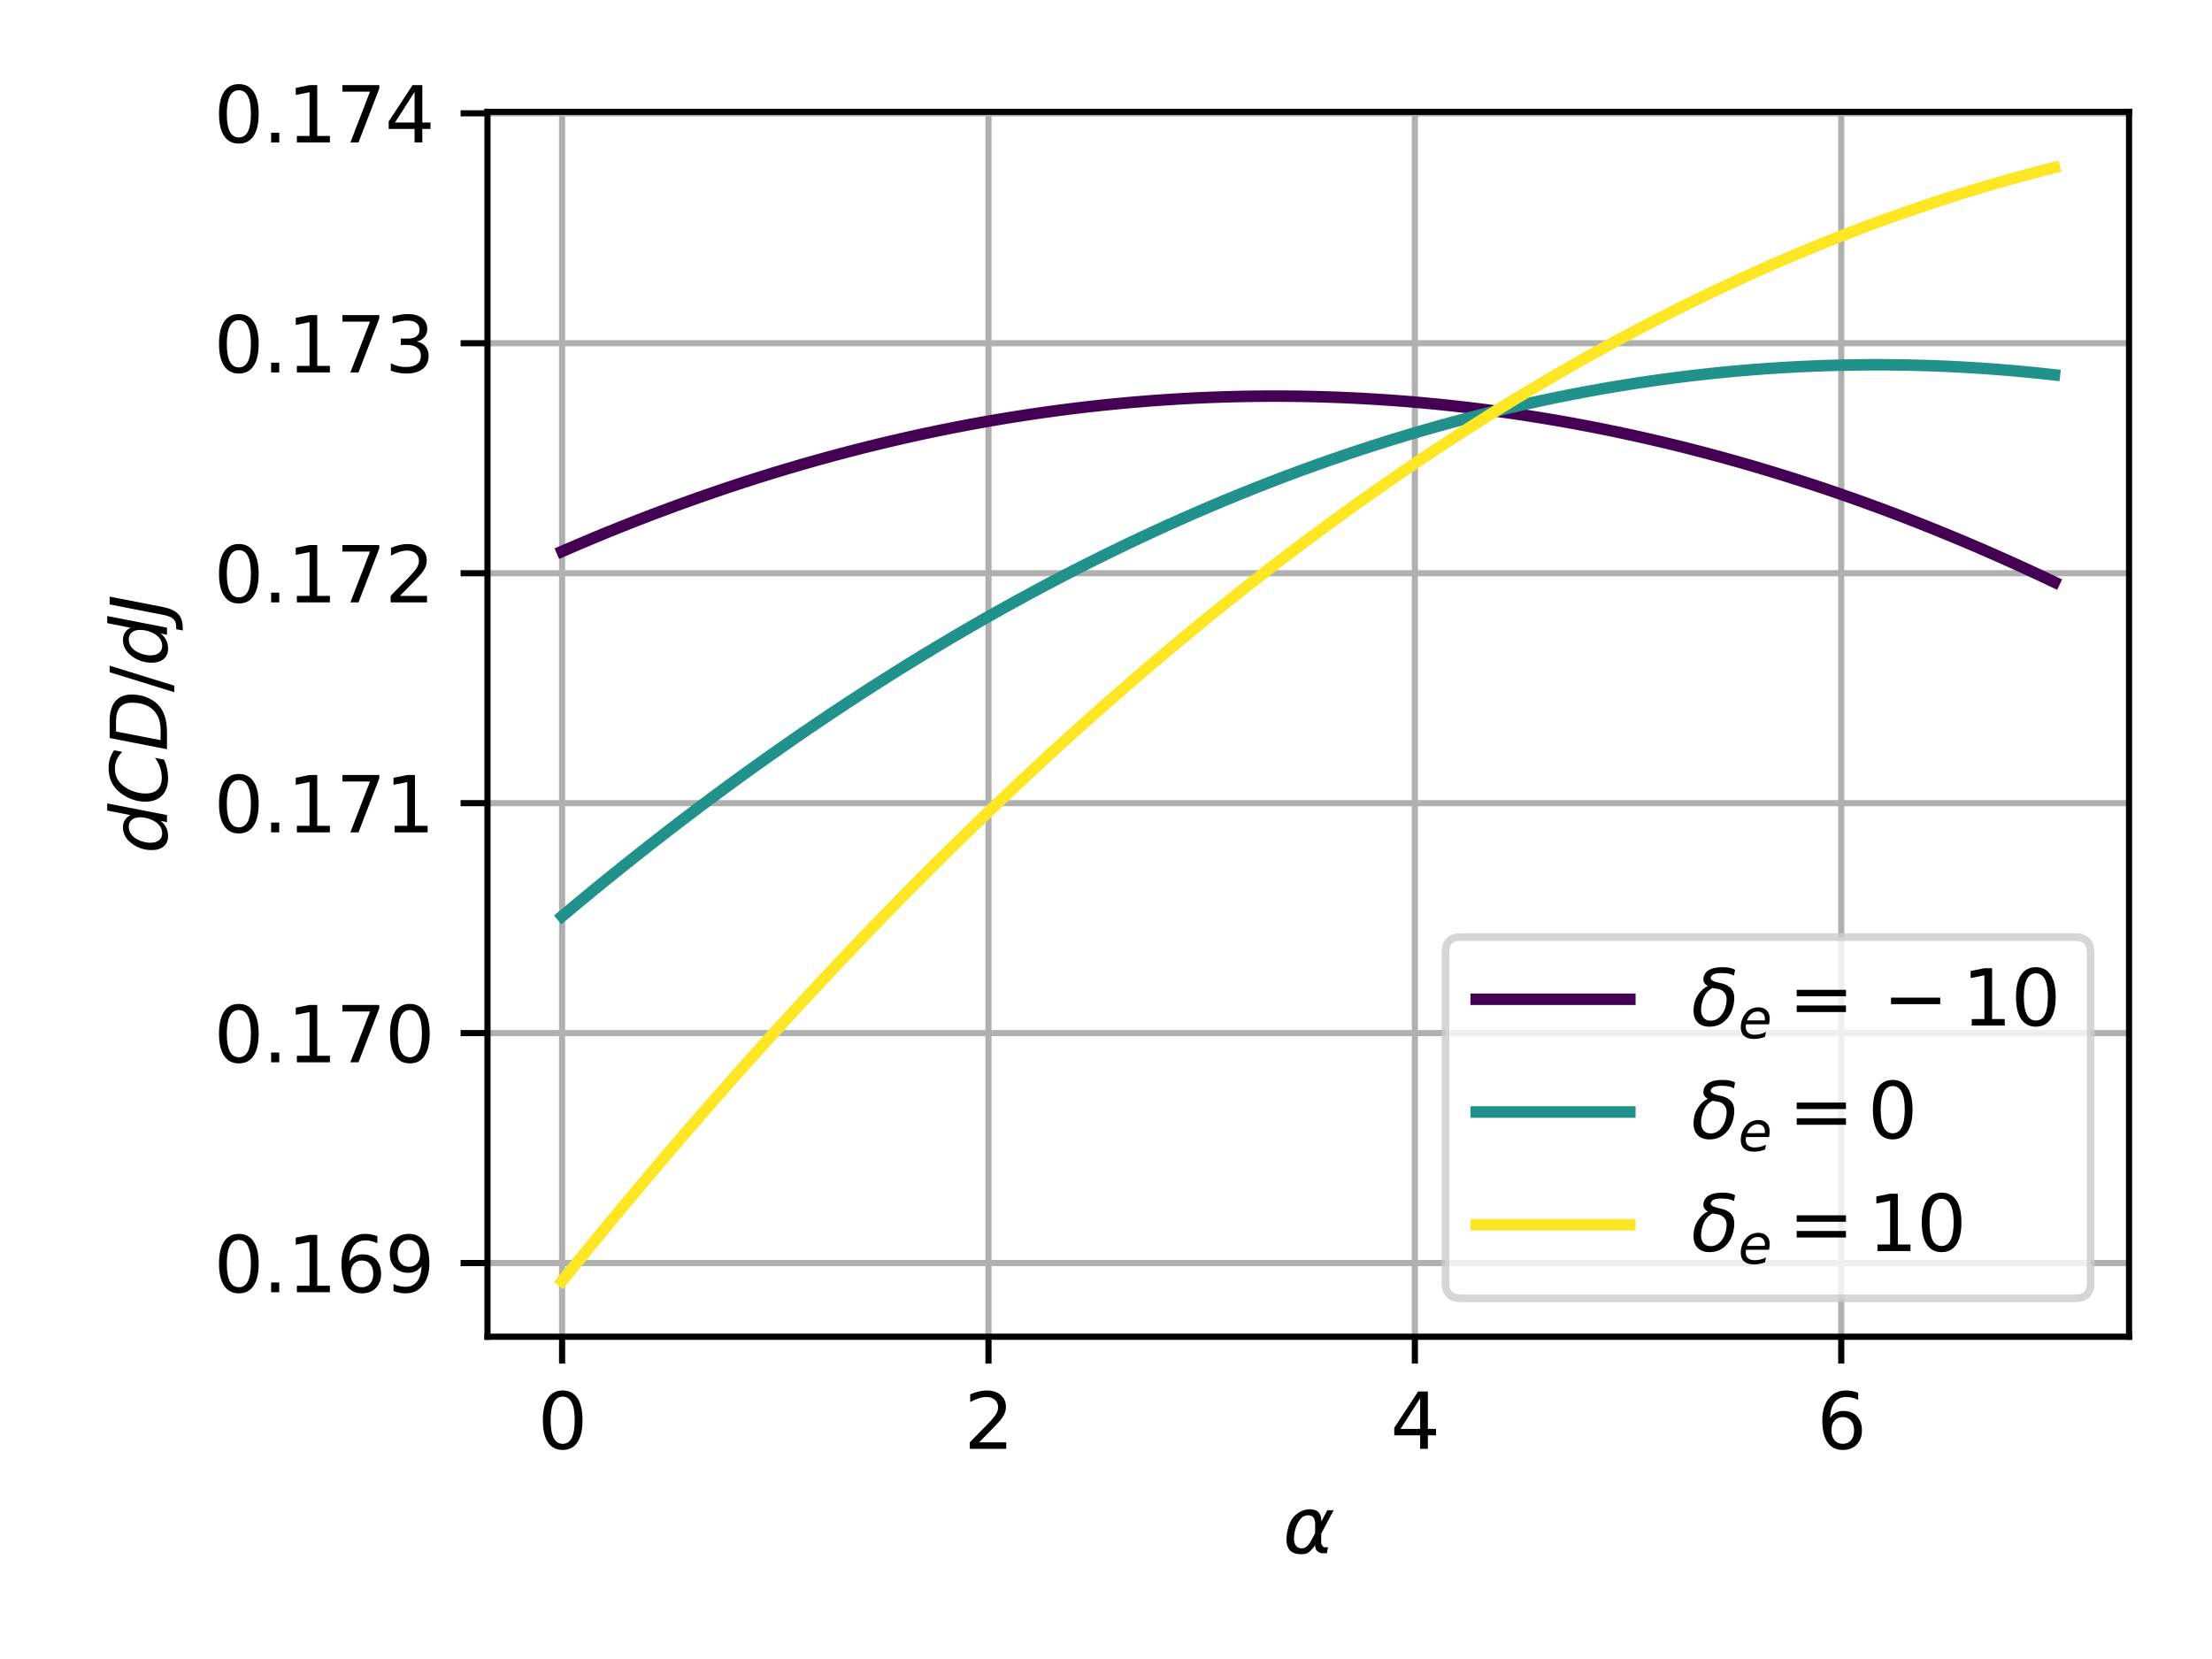 <?xml version="1.0" encoding="utf-8" standalone="no"?>
<!DOCTYPE svg PUBLIC "-//W3C//DTD SVG 1.1//EN"
  "http://www.w3.org/Graphics/SVG/1.1/DTD/svg11.dtd">
<svg xmlns:xlink="http://www.w3.org/1999/xlink" width="288pt" height="216pt" viewBox="0 0 288 216" xmlns="http://www.w3.org/2000/svg" version="1.1">
 <defs>
  <style type="text/css">*{stroke-linejoin: round; stroke-linecap: butt}</style>
 </defs>
 <g id="figure_1">
  <g id="patch_1">
   <path d="M 0 216 
L 288 216 
L 288 0 
L 0 0 
z
" style="fill: #ffffff"/>
  </g>
  <g id="axes_1">
   <g id="patch_2">
    <path d="M 63.47 174.04 
L 277.2 174.04 
L 277.2 14.564 
L 63.47 14.564 
z
" style="fill: #ffffff"/>
   </g>
   <g id="matplotlib.axis_1">
    <g id="xtick_1">
     <g id="line2d_1">
      <path d="M 73.185 174.04 
L 73.185 14.564 
" clip-path="url(#pa58cd36af5)" style="fill: none; stroke: #b0b0b0; stroke-width: 0.8; stroke-linecap: square"/>
     </g>
     <g id="line2d_2">
      <defs>
       <path id="m1863a1924b" d="M 0 0 
L 0 3.5 
" style="stroke: #000000; stroke-width: 0.8"/>
      </defs>
      <g>
       <use xlink:href="#m1863a1924b" x="73.185" y="174.04" style="stroke: #000000; stroke-width: 0.8"/>
      </g>
     </g>
     <g id="text_1">
      <!-- 0 -->
      <g transform="translate(70.004 188.638) scale(0.1 -0.1)">
       <defs>
        <path id="DejaVuSans-30" d="M 2034 4250 
Q 1547 4250 1301 3770 
Q 1056 3291 1056 2328 
Q 1056 1369 1301 889 
Q 1547 409 2034 409 
Q 2525 409 2770 889 
Q 3016 1369 3016 2328 
Q 3016 3291 2770 3770 
Q 2525 4250 2034 4250 
z
M 2034 4750 
Q 2819 4750 3233 4129 
Q 3647 3509 3647 2328 
Q 3647 1150 3233 529 
Q 2819 -91 2034 -91 
Q 1250 -91 836 529 
Q 422 1150 422 2328 
Q 422 3509 836 4129 
Q 1250 4750 2034 4750 
z
" transform="scale(0.016)"/>
       </defs>
       <use xlink:href="#DejaVuSans-30"/>
      </g>
     </g>
    </g>
    <g id="xtick_2">
     <g id="line2d_3">
      <path d="M 128.699 174.04 
L 128.699 14.564 
" clip-path="url(#pa58cd36af5)" style="fill: none; stroke: #b0b0b0; stroke-width: 0.8; stroke-linecap: square"/>
     </g>
     <g id="line2d_4">
      <g>
       <use xlink:href="#m1863a1924b" x="128.699" y="174.04" style="stroke: #000000; stroke-width: 0.8"/>
      </g>
     </g>
     <g id="text_2">
      <!-- 2 -->
      <g transform="translate(125.518 188.638) scale(0.1 -0.1)">
       <defs>
        <path id="DejaVuSans-32" d="M 1228 531 
L 3431 531 
L 3431 0 
L 469 0 
L 469 531 
Q 828 903 1448 1529 
Q 2069 2156 2228 2338 
Q 2531 2678 2651 2914 
Q 2772 3150 2772 3378 
Q 2772 3750 2511 3984 
Q 2250 4219 1831 4219 
Q 1534 4219 1204 4116 
Q 875 4013 500 3803 
L 500 4441 
Q 881 4594 1212 4672 
Q 1544 4750 1819 4750 
Q 2544 4750 2975 4387 
Q 3406 4025 3406 3419 
Q 3406 3131 3298 2873 
Q 3191 2616 2906 2266 
Q 2828 2175 2409 1742 
Q 1991 1309 1228 531 
z
" transform="scale(0.016)"/>
       </defs>
       <use xlink:href="#DejaVuSans-32"/>
      </g>
     </g>
    </g>
    <g id="xtick_3">
     <g id="line2d_5">
      <path d="M 184.214 174.04 
L 184.214 14.564 
" clip-path="url(#pa58cd36af5)" style="fill: none; stroke: #b0b0b0; stroke-width: 0.8; stroke-linecap: square"/>
     </g>
     <g id="line2d_6">
      <g>
       <use xlink:href="#m1863a1924b" x="184.214" y="174.04" style="stroke: #000000; stroke-width: 0.8"/>
      </g>
     </g>
     <g id="text_3">
      <!-- 4 -->
      <g transform="translate(181.032 188.638) scale(0.1 -0.1)">
       <defs>
        <path id="DejaVuSans-34" d="M 2419 4116 
L 825 1625 
L 2419 1625 
L 2419 4116 
z
M 2253 4666 
L 3047 4666 
L 3047 1625 
L 3713 1625 
L 3713 1100 
L 3047 1100 
L 3047 0 
L 2419 0 
L 2419 1100 
L 313 1100 
L 313 1709 
L 2253 4666 
z
" transform="scale(0.016)"/>
       </defs>
       <use xlink:href="#DejaVuSans-34"/>
      </g>
     </g>
    </g>
    <g id="xtick_4">
     <g id="line2d_7">
      <path d="M 239.728 174.04 
L 239.728 14.564 
" clip-path="url(#pa58cd36af5)" style="fill: none; stroke: #b0b0b0; stroke-width: 0.8; stroke-linecap: square"/>
     </g>
     <g id="line2d_8">
      <g>
       <use xlink:href="#m1863a1924b" x="239.728" y="174.04" style="stroke: #000000; stroke-width: 0.8"/>
      </g>
     </g>
     <g id="text_4">
      <!-- 6 -->
      <g transform="translate(236.547 188.638) scale(0.1 -0.1)">
       <defs>
        <path id="DejaVuSans-36" d="M 2113 2584 
Q 1688 2584 1439 2293 
Q 1191 2003 1191 1497 
Q 1191 994 1439 701 
Q 1688 409 2113 409 
Q 2538 409 2786 701 
Q 3034 994 3034 1497 
Q 3034 2003 2786 2293 
Q 2538 2584 2113 2584 
z
M 3366 4563 
L 3366 3988 
Q 3128 4100 2886 4159 
Q 2644 4219 2406 4219 
Q 1781 4219 1451 3797 
Q 1122 3375 1075 2522 
Q 1259 2794 1537 2939 
Q 1816 3084 2150 3084 
Q 2853 3084 3261 2657 
Q 3669 2231 3669 1497 
Q 3669 778 3244 343 
Q 2819 -91 2113 -91 
Q 1303 -91 875 529 
Q 447 1150 447 2328 
Q 447 3434 972 4092 
Q 1497 4750 2381 4750 
Q 2619 4750 2861 4703 
Q 3103 4656 3366 4563 
z
" transform="scale(0.016)"/>
       </defs>
       <use xlink:href="#DejaVuSans-36"/>
      </g>
     </g>
    </g>
    <g id="text_5">
     <!-- $\alpha$ -->
     <g transform="translate(167.035 202.317) scale(0.1 -0.1)">
      <defs>
       <path id="DejaVuSans-Oblique-3b1" d="M 2619 1628 
L 2622 2350 
Q 2625 3088 2069 3091 
Q 1653 3094 1394 2747 
Q 1069 2319 959 1747 
Q 825 1059 994 731 
Q 1169 397 1547 397 
Q 1966 397 2319 1063 
L 2619 1628 
z
M 2166 3578 
Q 3141 3594 3128 2584 
Q 3128 2584 3616 3500 
L 4128 3500 
L 3119 1603 
L 3109 919 
Q 3109 766 3194 638 
Q 3291 488 3391 488 
L 3669 488 
L 3575 0 
L 3228 0 
Q 2934 0 2722 263 
Q 2622 394 2619 669 
Q 2416 334 2066 50 
Q 1900 -81 1453 -78 
Q 722 -72 456 397 
Q 184 884 353 1747 
Q 534 2675 1009 3097 
Q 1544 3569 2166 3578 
z
" transform="scale(0.016)"/>
      </defs>
      <use xlink:href="#DejaVuSans-Oblique-3b1" transform="translate(0 0.844)"/>
     </g>
    </g>
   </g>
   <g id="matplotlib.axis_2">
    <g id="ytick_1">
     <g id="line2d_9">
      <path d="M 63.47 164.448 
L 277.2 164.448 
" clip-path="url(#pa58cd36af5)" style="fill: none; stroke: #b0b0b0; stroke-width: 0.8; stroke-linecap: square"/>
     </g>
     <g id="line2d_10">
      <defs>
       <path id="m8ab2997385" d="M 0 0 
L -3.5 0 
" style="stroke: #000000; stroke-width: 0.8"/>
      </defs>
      <g>
       <use xlink:href="#m8ab2997385" x="63.47" y="164.448" style="stroke: #000000; stroke-width: 0.8"/>
      </g>
     </g>
     <g id="text_6">
      <!-- 0.169 -->
      <g transform="translate(27.842 168.248) scale(0.1 -0.1)">
       <defs>
        <path id="DejaVuSans-2e" d="M 684 794 
L 1344 794 
L 1344 0 
L 684 0 
L 684 794 
z
" transform="scale(0.016)"/>
        <path id="DejaVuSans-31" d="M 794 531 
L 1825 531 
L 1825 4091 
L 703 3866 
L 703 4441 
L 1819 4666 
L 2450 4666 
L 2450 531 
L 3481 531 
L 3481 0 
L 794 0 
L 794 531 
z
" transform="scale(0.016)"/>
        <path id="DejaVuSans-39" d="M 703 97 
L 703 672 
Q 941 559 1184 500 
Q 1428 441 1663 441 
Q 2288 441 2617 861 
Q 2947 1281 2994 2138 
Q 2813 1869 2534 1725 
Q 2256 1581 1919 1581 
Q 1219 1581 811 2004 
Q 403 2428 403 3163 
Q 403 3881 828 4315 
Q 1253 4750 1959 4750 
Q 2769 4750 3195 4129 
Q 3622 3509 3622 2328 
Q 3622 1225 3098 567 
Q 2575 -91 1691 -91 
Q 1453 -91 1209 -44 
Q 966 3 703 97 
z
M 1959 2075 
Q 2384 2075 2632 2365 
Q 2881 2656 2881 3163 
Q 2881 3666 2632 3958 
Q 2384 4250 1959 4250 
Q 1534 4250 1286 3958 
Q 1038 3666 1038 3163 
Q 1038 2656 1286 2365 
Q 1534 2075 1959 2075 
z
" transform="scale(0.016)"/>
       </defs>
       <use xlink:href="#DejaVuSans-30"/>
       <use xlink:href="#DejaVuSans-2e" x="63.623"/>
       <use xlink:href="#DejaVuSans-31" x="95.41"/>
       <use xlink:href="#DejaVuSans-36" x="159.033"/>
       <use xlink:href="#DejaVuSans-39" x="222.656"/>
      </g>
     </g>
    </g>
    <g id="ytick_2">
     <g id="line2d_11">
      <path d="M 63.47 134.509 
L 277.2 134.509 
" clip-path="url(#pa58cd36af5)" style="fill: none; stroke: #b0b0b0; stroke-width: 0.8; stroke-linecap: square"/>
     </g>
     <g id="line2d_12">
      <g>
       <use xlink:href="#m8ab2997385" x="63.47" y="134.509" style="stroke: #000000; stroke-width: 0.8"/>
      </g>
     </g>
     <g id="text_7">
      <!-- 0.170 -->
      <g transform="translate(27.842 138.308) scale(0.1 -0.1)">
       <defs>
        <path id="DejaVuSans-37" d="M 525 4666 
L 3525 4666 
L 3525 4397 
L 1831 0 
L 1172 0 
L 2766 4134 
L 525 4134 
L 525 4666 
z
" transform="scale(0.016)"/>
       </defs>
       <use xlink:href="#DejaVuSans-30"/>
       <use xlink:href="#DejaVuSans-2e" x="63.623"/>
       <use xlink:href="#DejaVuSans-31" x="95.41"/>
       <use xlink:href="#DejaVuSans-37" x="159.033"/>
       <use xlink:href="#DejaVuSans-30" x="222.656"/>
      </g>
     </g>
    </g>
    <g id="ytick_3">
     <g id="line2d_13">
      <path d="M 63.47 104.57 
L 277.2 104.57 
" clip-path="url(#pa58cd36af5)" style="fill: none; stroke: #b0b0b0; stroke-width: 0.8; stroke-linecap: square"/>
     </g>
     <g id="line2d_14">
      <g>
       <use xlink:href="#m8ab2997385" x="63.47" y="104.57" style="stroke: #000000; stroke-width: 0.8"/>
      </g>
     </g>
     <g id="text_8">
      <!-- 0.171 -->
      <g transform="translate(27.842 108.369) scale(0.1 -0.1)">
       <use xlink:href="#DejaVuSans-30"/>
       <use xlink:href="#DejaVuSans-2e" x="63.623"/>
       <use xlink:href="#DejaVuSans-31" x="95.41"/>
       <use xlink:href="#DejaVuSans-37" x="159.033"/>
       <use xlink:href="#DejaVuSans-31" x="222.656"/>
      </g>
     </g>
    </g>
    <g id="ytick_4">
     <g id="line2d_15">
      <path d="M 63.47 74.631 
L 277.2 74.631 
" clip-path="url(#pa58cd36af5)" style="fill: none; stroke: #b0b0b0; stroke-width: 0.8; stroke-linecap: square"/>
     </g>
     <g id="line2d_16">
      <g>
       <use xlink:href="#m8ab2997385" x="63.47" y="74.631" style="stroke: #000000; stroke-width: 0.8"/>
      </g>
     </g>
     <g id="text_9">
      <!-- 0.172 -->
      <g transform="translate(27.842 78.43) scale(0.1 -0.1)">
       <use xlink:href="#DejaVuSans-30"/>
       <use xlink:href="#DejaVuSans-2e" x="63.623"/>
       <use xlink:href="#DejaVuSans-31" x="95.41"/>
       <use xlink:href="#DejaVuSans-37" x="159.033"/>
       <use xlink:href="#DejaVuSans-32" x="222.656"/>
      </g>
     </g>
    </g>
    <g id="ytick_5">
     <g id="line2d_17">
      <path d="M 63.47 44.691 
L 277.2 44.691 
" clip-path="url(#pa58cd36af5)" style="fill: none; stroke: #b0b0b0; stroke-width: 0.8; stroke-linecap: square"/>
     </g>
     <g id="line2d_18">
      <g>
       <use xlink:href="#m8ab2997385" x="63.47" y="44.691" style="stroke: #000000; stroke-width: 0.8"/>
      </g>
     </g>
     <g id="text_10">
      <!-- 0.173 -->
      <g transform="translate(27.842 48.49) scale(0.1 -0.1)">
       <defs>
        <path id="DejaVuSans-33" d="M 2597 2516 
Q 3050 2419 3304 2112 
Q 3559 1806 3559 1356 
Q 3559 666 3084 287 
Q 2609 -91 1734 -91 
Q 1441 -91 1130 -33 
Q 819 25 488 141 
L 488 750 
Q 750 597 1062 519 
Q 1375 441 1716 441 
Q 2309 441 2620 675 
Q 2931 909 2931 1356 
Q 2931 1769 2642 2001 
Q 2353 2234 1838 2234 
L 1294 2234 
L 1294 2753 
L 1863 2753 
Q 2328 2753 2575 2939 
Q 2822 3125 2822 3475 
Q 2822 3834 2567 4026 
Q 2313 4219 1838 4219 
Q 1578 4219 1281 4162 
Q 984 4106 628 3988 
L 628 4550 
Q 988 4650 1302 4700 
Q 1616 4750 1894 4750 
Q 2613 4750 3031 4423 
Q 3450 4097 3450 3541 
Q 3450 3153 3228 2886 
Q 3006 2619 2597 2516 
z
" transform="scale(0.016)"/>
       </defs>
       <use xlink:href="#DejaVuSans-30"/>
       <use xlink:href="#DejaVuSans-2e" x="63.623"/>
       <use xlink:href="#DejaVuSans-31" x="95.41"/>
       <use xlink:href="#DejaVuSans-37" x="159.033"/>
       <use xlink:href="#DejaVuSans-33" x="222.656"/>
      </g>
     </g>
    </g>
    <g id="ytick_6">
     <g id="line2d_19">
      <path d="M 63.47 14.752 
L 277.2 14.752 
" clip-path="url(#pa58cd36af5)" style="fill: none; stroke: #b0b0b0; stroke-width: 0.8; stroke-linecap: square"/>
     </g>
     <g id="line2d_20">
      <g>
       <use xlink:href="#m8ab2997385" x="63.47" y="14.752" style="stroke: #000000; stroke-width: 0.8"/>
      </g>
     </g>
     <g id="text_11">
      <!-- 0.174 -->
      <g transform="translate(27.842 18.551) scale(0.1 -0.1)">
       <use xlink:href="#DejaVuSans-30"/>
       <use xlink:href="#DejaVuSans-2e" x="63.623"/>
       <use xlink:href="#DejaVuSans-31" x="95.41"/>
       <use xlink:href="#DejaVuSans-37" x="159.033"/>
       <use xlink:href="#DejaVuSans-34" x="222.656"/>
      </g>
     </g>
    </g>
    <g id="text_12">
     <!-- $dCD/dJ$ -->
     <g transform="translate(21.742 111.152) rotate(-90) scale(0.1 -0.1)">
      <defs>
       <path id="DejaVuSans-Oblique-64" d="M 2675 525 
Q 2444 222 2128 65 
Q 1813 -91 1428 -91 
Q 903 -91 598 267 
Q 294 625 294 1247 
Q 294 1766 478 2236 
Q 663 2706 1013 3078 
Q 1244 3325 1534 3454 
Q 1825 3584 2144 3584 
Q 2481 3584 2739 3421 
Q 2997 3259 3138 2956 
L 3513 4863 
L 4091 4863 
L 3144 0 
L 2566 0 
L 2675 525 
z
M 891 1350 
Q 891 897 1095 644 
Q 1300 391 1663 391 
Q 1931 391 2161 520 
Q 2391 650 2566 903 
Q 2750 1166 2856 1509 
Q 2963 1853 2963 2188 
Q 2963 2622 2758 2865 
Q 2553 3109 2194 3109 
Q 1922 3109 1687 2981 
Q 1453 2853 1288 2613 
Q 1106 2353 998 2009 
Q 891 1666 891 1350 
z
" transform="scale(0.016)"/>
       <path id="DejaVuSans-Oblique-43" d="M 4447 4306 
L 4319 3641 
Q 4019 3944 3683 4091 
Q 3347 4238 2956 4238 
Q 2422 4238 2017 3981 
Q 1613 3725 1319 3200 
Q 1131 2863 1032 2486 
Q 934 2109 934 1728 
Q 934 1091 1264 756 
Q 1594 422 2222 422 
Q 2656 422 3056 561 
Q 3456 700 3834 978 
L 3688 231 
Q 3316 72 2936 -9 
Q 2556 -91 2175 -91 
Q 1278 -91 773 396 
Q 269 884 269 1753 
Q 269 2309 461 2846 
Q 653 3384 1013 3828 
Q 1394 4300 1883 4525 
Q 2372 4750 3022 4750 
Q 3422 4750 3780 4639 
Q 4138 4528 4447 4306 
z
" transform="scale(0.016)"/>
       <path id="DejaVuSans-Oblique-44" d="M 1081 4666 
L 2438 4666 
Q 3519 4666 4070 4208 
Q 4622 3750 4622 2847 
Q 4622 2250 4412 1698 
Q 4203 1147 3834 769 
Q 3463 381 2891 190 
Q 2319 0 1538 0 
L 172 0 
L 1081 4666 
z
M 1613 4147 
L 909 519 
L 1734 519 
Q 2794 519 3375 1128 
Q 3956 1738 3956 2847 
Q 3956 3519 3581 3833 
Q 3206 4147 2406 4147 
L 1613 4147 
z
" transform="scale(0.016)"/>
       <path id="DejaVuSans-2f" d="M 1625 4666 
L 2156 4666 
L 531 -594 
L 0 -594 
L 1625 4666 
z
" transform="scale(0.016)"/>
       <path id="DejaVuSans-Oblique-4a" d="M 1069 4666 
L 1703 4666 
L 856 325 
Q 691 -522 298 -901 
Q -94 -1281 -800 -1281 
L -1050 -1281 
L -947 -750 
L -750 -750 
Q -328 -750 -109 -509 
Q 109 -269 225 325 
L 1069 4666 
z
" transform="scale(0.016)"/>
      </defs>
      <use xlink:href="#DejaVuSans-Oblique-64" transform="translate(0 0.016)"/>
      <use xlink:href="#DejaVuSans-Oblique-43" transform="translate(63.477 0.016)"/>
      <use xlink:href="#DejaVuSans-Oblique-44" transform="translate(133.301 0.016)"/>
      <use xlink:href="#DejaVuSans-2f" transform="translate(210.303 0.016)"/>
      <use xlink:href="#DejaVuSans-Oblique-64" transform="translate(243.994 0.016)"/>
      <use xlink:href="#DejaVuSans-Oblique-4a" transform="translate(307.471 0.016)"/>
     </g>
    </g>
   </g>
   <g id="line2d_21">
    <path d="M 73.185 71.791 
L 75.148 70.945 
L 77.11 70.116 
L 79.073 69.306 
L 81.036 68.514 
L 82.998 67.74 
L 84.961 66.984 
L 86.923 66.246 
L 88.886 65.526 
L 90.849 64.825 
L 92.811 64.141 
L 94.774 63.476 
L 96.737 62.828 
L 98.699 62.199 
L 100.662 61.588 
L 102.624 60.995 
L 104.587 60.42 
L 106.55 59.863 
L 108.512 59.324 
L 110.475 58.803 
L 112.438 58.301 
L 114.4 57.816 
L 116.363 57.35 
L 118.325 56.902 
L 120.288 56.471 
L 122.251 56.059 
L 124.213 55.665 
L 126.176 55.29 
L 128.139 54.932 
L 130.101 54.592 
L 132.064 54.271 
L 134.026 53.967 
L 135.989 53.682 
L 137.952 53.415 
L 139.914 53.165 
L 141.877 52.934 
L 143.84 52.721 
L 145.802 52.527 
L 147.765 52.35 
L 149.727 52.191 
L 151.69 52.051 
L 153.653 51.928 
L 155.615 51.824 
L 157.578 51.738 
L 159.541 51.669 
L 161.503 51.619 
L 163.466 51.587 
L 165.428 51.574 
L 167.391 51.578 
L 169.354 51.6 
L 171.316 51.641 
L 173.279 51.699 
L 175.242 51.776 
L 177.204 51.871 
L 179.167 51.983 
L 181.129 52.114 
L 183.092 52.263 
L 185.055 52.431 
L 187.017 52.616 
L 188.98 52.819 
L 190.943 53.041 
L 192.905 53.28 
L 194.868 53.538 
L 196.83 53.814 
L 198.793 54.108 
L 200.756 54.42 
L 202.718 54.75 
L 204.681 55.098 
L 206.644 55.464 
L 208.606 55.849 
L 210.569 56.251 
L 212.531 56.672 
L 214.494 57.11 
L 216.457 57.567 
L 218.419 58.042 
L 220.382 58.535 
L 222.345 59.046 
L 224.307 59.575 
L 226.27 60.122 
L 228.232 60.688 
L 230.195 61.271 
L 232.158 61.873 
L 234.12 62.493 
L 236.083 63.13 
L 238.046 63.786 
L 240.008 64.46 
L 241.971 65.152 
L 243.933 65.863 
L 245.896 66.591 
L 247.859 67.337 
L 249.821 68.102 
L 251.784 68.884 
L 253.747 69.685 
L 255.709 70.504 
L 257.672 71.341 
L 259.634 72.196 
L 261.597 73.069 
L 263.56 73.96 
L 265.522 74.869 
L 267.485 75.797 
" clip-path="url(#pa58cd36af5)" style="fill: none; stroke: #440154; stroke-width: 1.5; stroke-linecap: square"/>
   </g>
   <g id="line2d_22">
    <path d="M 73.185 119.291 
L 75.148 117.654 
L 77.11 116.036 
L 79.073 114.436 
L 81.036 112.855 
L 82.998 111.294 
L 84.961 109.751 
L 86.923 108.227 
L 88.886 106.722 
L 90.849 105.236 
L 92.811 103.768 
L 94.774 102.32 
L 96.737 100.89 
L 98.699 99.48 
L 100.662 98.088 
L 102.624 96.715 
L 104.587 95.361 
L 106.55 94.026 
L 108.512 92.71 
L 110.475 91.412 
L 112.438 90.134 
L 114.4 88.874 
L 116.363 87.634 
L 118.325 86.412 
L 120.288 85.209 
L 122.251 84.025 
L 124.213 82.86 
L 126.176 81.713 
L 128.139 80.586 
L 130.101 79.477 
L 132.064 78.388 
L 134.026 77.317 
L 135.989 76.265 
L 137.952 75.232 
L 139.914 74.218 
L 141.877 73.223 
L 143.84 72.246 
L 145.802 71.289 
L 147.765 70.35 
L 149.727 69.431 
L 151.69 68.53 
L 153.653 67.648 
L 155.615 66.785 
L 157.578 65.941 
L 159.541 65.115 
L 161.503 64.309 
L 163.466 63.521 
L 165.428 62.753 
L 167.391 62.003 
L 169.354 61.272 
L 171.316 60.56 
L 173.279 59.867 
L 175.242 59.193 
L 177.204 58.537 
L 179.167 57.901 
L 181.129 57.283 
L 183.092 56.685 
L 185.055 56.105 
L 187.017 55.544 
L 188.98 55.002 
L 190.943 54.479 
L 192.905 53.975 
L 194.868 53.489 
L 196.83 53.023 
L 198.793 52.575 
L 200.756 52.146 
L 202.718 51.736 
L 204.681 51.346 
L 206.644 50.973 
L 208.606 50.62 
L 210.569 50.286 
L 212.531 49.97 
L 214.494 49.674 
L 216.457 49.396 
L 218.419 49.137 
L 220.382 48.898 
L 222.345 48.677 
L 224.307 48.474 
L 226.27 48.291 
L 228.232 48.127 
L 230.195 47.981 
L 232.158 47.855 
L 234.12 47.747 
L 236.083 47.658 
L 238.046 47.588 
L 240.008 47.537 
L 241.971 47.505 
L 243.933 47.492 
L 245.896 47.497 
L 247.859 47.522 
L 249.821 47.565 
L 251.784 47.627 
L 253.747 47.708 
L 255.709 47.808 
L 257.672 47.927 
L 259.634 48.065 
L 261.597 48.221 
L 263.56 48.397 
L 265.522 48.591 
L 267.485 48.805 
" clip-path="url(#pa58cd36af5)" style="fill: none; stroke: #21918c; stroke-width: 1.5; stroke-linecap: square"/>
   </g>
   <g id="line2d_23">
    <path d="M 73.185 166.791 
L 75.148 164.363 
L 77.11 161.955 
L 79.073 159.566 
L 81.036 157.197 
L 82.998 154.848 
L 84.961 152.518 
L 86.923 150.208 
L 88.886 147.917 
L 90.849 145.647 
L 92.811 143.396 
L 94.774 141.164 
L 96.737 138.953 
L 98.699 136.761 
L 100.662 134.588 
L 102.624 132.436 
L 104.587 130.302 
L 106.55 128.189 
L 108.512 126.095 
L 110.475 124.021 
L 112.438 121.967 
L 114.4 119.932 
L 116.363 117.917 
L 118.325 115.922 
L 120.288 113.946 
L 122.251 111.99 
L 124.213 110.054 
L 126.176 108.137 
L 128.139 106.24 
L 130.101 104.362 
L 132.064 102.505 
L 134.026 100.667 
L 135.989 98.848 
L 137.952 97.049 
L 139.914 95.27 
L 141.877 93.511 
L 143.84 91.771 
L 145.802 90.051 
L 147.765 88.351 
L 149.727 86.67 
L 151.69 85.009 
L 153.653 83.368 
L 155.615 81.746 
L 157.578 80.144 
L 159.541 78.561 
L 161.503 76.998 
L 163.466 75.455 
L 165.428 73.932 
L 167.391 72.428 
L 169.354 70.944 
L 171.316 69.48 
L 173.279 68.035 
L 175.242 66.61 
L 177.204 65.204 
L 179.167 63.819 
L 181.129 62.453 
L 183.092 61.106 
L 185.055 59.779 
L 187.017 58.472 
L 188.98 57.185 
L 190.943 55.917 
L 192.905 54.669 
L 194.868 53.44 
L 196.83 52.232 
L 198.793 51.043 
L 200.756 49.873 
L 202.718 48.723 
L 204.681 47.593 
L 206.644 46.483 
L 208.606 45.392 
L 210.569 44.321 
L 212.531 43.269 
L 214.494 42.238 
L 216.457 41.225 
L 218.419 40.233 
L 220.382 39.26 
L 222.345 38.307 
L 224.307 37.374 
L 226.27 36.46 
L 228.232 35.566 
L 230.195 34.691 
L 232.158 33.836 
L 234.12 33.001 
L 236.083 32.186 
L 238.046 31.39 
L 240.008 30.614 
L 241.971 29.857 
L 243.933 29.12 
L 245.896 28.403 
L 247.859 27.706 
L 249.821 27.028 
L 251.784 26.37 
L 253.747 25.731 
L 255.709 25.113 
L 257.672 24.513 
L 259.634 23.934 
L 261.597 23.374 
L 263.56 22.834 
L 265.522 22.313 
L 267.485 21.813 
" clip-path="url(#pa58cd36af5)" style="fill: none; stroke: #fde725; stroke-width: 1.5; stroke-linecap: square"/>
   </g>
   <g id="patch_3">
    <path d="M 63.47 174.04 
L 63.47 14.564 
" style="fill: none; stroke: #000000; stroke-width: 0.8; stroke-linejoin: miter; stroke-linecap: square"/>
   </g>
   <g id="patch_4">
    <path d="M 277.2 174.04 
L 277.2 14.564 
" style="fill: none; stroke: #000000; stroke-width: 0.8; stroke-linejoin: miter; stroke-linecap: square"/>
   </g>
   <g id="patch_5">
    <path d="M 63.47 174.04 
L 277.2 174.04 
" style="fill: none; stroke: #000000; stroke-width: 0.8; stroke-linejoin: miter; stroke-linecap: square"/>
   </g>
   <g id="patch_6">
    <path d="M 63.47 14.564 
L 277.2 14.564 
" style="fill: none; stroke: #000000; stroke-width: 0.8; stroke-linejoin: miter; stroke-linecap: square"/>
   </g>
   <g id="legend_1">
    <g id="patch_7">
     <path d="M 190.2 169.04 
L 270.2 169.04 
Q 272.2 169.04 272.2 167.04 
L 272.2 124.006 
Q 272.2 122.006 270.2 122.006 
L 190.2 122.006 
Q 188.2 122.006 188.2 124.006 
L 188.2 167.04 
Q 188.2 169.04 190.2 169.04 
z
" style="fill: #ffffff; opacity: 0.8; stroke: #cccccc; stroke-linejoin: miter"/>
    </g>
    <g id="line2d_24">
     <path d="M 192.2 130.104 
L 202.2 130.104 
L 212.2 130.104 
" style="fill: none; stroke: #440154; stroke-width: 1.5; stroke-linecap: square"/>
    </g>
    <g id="text_13">
     <!-- $\delta_e = -10$ -->
     <g transform="translate(220.2 133.604) scale(0.1 -0.1)">
      <defs>
       <path id="DejaVuSans-Oblique-3b4" d="M 3472 4053 
Q 3197 4272 2450 4272 
Q 1659 4272 1588 3906 
Q 1531 3619 2328 3469 
Q 2953 3353 3253 3003 
Q 3616 2581 3447 1716 
Q 3284 888 2763 400 
Q 2238 -91 1488 -91 
Q 741 -91 406 400 
Q 72 888 241 1747 
Q 363 2384 891 2900 
Q 1097 3100 1353 3213 
Q 913 3459 1000 3900 
Q 1166 4750 2544 4750 
Q 3234 4750 3566 4531 
L 3472 4053 
z
M 1753 3056 
Q 1525 2966 1306 2738 
Q 969 2384 847 1747 
Q 722 1113 919 756 
Q 1119 397 1584 397 
Q 2044 397 2381 759 
Q 2722 1122 2838 1716 
Q 2956 2338 2731 2638 
Q 2491 2959 2103 2994 
Q 1906 3013 1753 3056 
z
" transform="scale(0.016)"/>
       <path id="DejaVuSans-Oblique-65" d="M 3078 2063 
Q 3088 2113 3092 2166 
Q 3097 2219 3097 2272 
Q 3097 2653 2873 2875 
Q 2650 3097 2266 3097 
Q 1838 3097 1509 2826 
Q 1181 2556 1013 2059 
L 3078 2063 
z
M 3578 1613 
L 903 1613 
Q 884 1494 878 1425 
Q 872 1356 872 1306 
Q 872 872 1139 634 
Q 1406 397 1894 397 
Q 2269 397 2603 481 
Q 2938 566 3225 728 
L 3116 159 
Q 2806 34 2476 -28 
Q 2147 -91 1806 -91 
Q 1078 -91 686 257 
Q 294 606 294 1247 
Q 294 1794 489 2264 
Q 684 2734 1063 3103 
Q 1306 3334 1642 3459 
Q 1978 3584 2356 3584 
Q 2950 3584 3301 3228 
Q 3653 2872 3653 2272 
Q 3653 2128 3634 1964 
Q 3616 1800 3578 1613 
z
" transform="scale(0.016)"/>
       <path id="DejaVuSans-3d" d="M 678 2906 
L 4684 2906 
L 4684 2381 
L 678 2381 
L 678 2906 
z
M 678 1631 
L 4684 1631 
L 4684 1100 
L 678 1100 
L 678 1631 
z
" transform="scale(0.016)"/>
       <path id="DejaVuSans-2212" d="M 678 2272 
L 4684 2272 
L 4684 1741 
L 678 1741 
L 678 2272 
z
" transform="scale(0.016)"/>
      </defs>
      <use xlink:href="#DejaVuSans-Oblique-3b4" transform="translate(0 0.781)"/>
      <use xlink:href="#DejaVuSans-Oblique-65" transform="translate(61.182 -15.625) scale(0.7)"/>
      <use xlink:href="#DejaVuSans-3d" transform="translate(126.465 0.781)"/>
      <use xlink:href="#DejaVuSans-2212" transform="translate(249.219 0.781)"/>
      <use xlink:href="#DejaVuSans-31" transform="translate(352.49 0.781)"/>
      <use xlink:href="#DejaVuSans-30" transform="translate(416.113 0.781)"/>
     </g>
    </g>
    <g id="line2d_25">
     <path d="M 192.2 144.782 
L 202.2 144.782 
L 212.2 144.782 
" style="fill: none; stroke: #21918c; stroke-width: 1.5; stroke-linecap: square"/>
    </g>
    <g id="text_14">
     <!-- $\delta_e = 0$ -->
     <g transform="translate(220.2 148.282) scale(0.1 -0.1)">
      <use xlink:href="#DejaVuSans-Oblique-3b4" transform="translate(0 0.781)"/>
      <use xlink:href="#DejaVuSans-Oblique-65" transform="translate(61.182 -15.625) scale(0.7)"/>
      <use xlink:href="#DejaVuSans-3d" transform="translate(126.465 0.781)"/>
      <use xlink:href="#DejaVuSans-30" transform="translate(229.736 0.781)"/>
     </g>
    </g>
    <g id="line2d_26">
     <path d="M 192.2 159.46 
L 202.2 159.46 
L 212.2 159.46 
" style="fill: none; stroke: #fde725; stroke-width: 1.5; stroke-linecap: square"/>
    </g>
    <g id="text_15">
     <!-- $\delta_e = 10$ -->
     <g transform="translate(220.2 162.96) scale(0.1 -0.1)">
      <use xlink:href="#DejaVuSans-Oblique-3b4" transform="translate(0 0.781)"/>
      <use xlink:href="#DejaVuSans-Oblique-65" transform="translate(61.182 -15.625) scale(0.7)"/>
      <use xlink:href="#DejaVuSans-3d" transform="translate(126.465 0.781)"/>
      <use xlink:href="#DejaVuSans-31" transform="translate(229.736 0.781)"/>
      <use xlink:href="#DejaVuSans-30" transform="translate(293.359 0.781)"/>
     </g>
    </g>
   </g>
  </g>
 </g>
 <defs>
  <clipPath id="pa58cd36af5">
   <rect x="63.47" y="14.564" width="213.73" height="159.476"/>
  </clipPath>
 </defs>
</svg>
